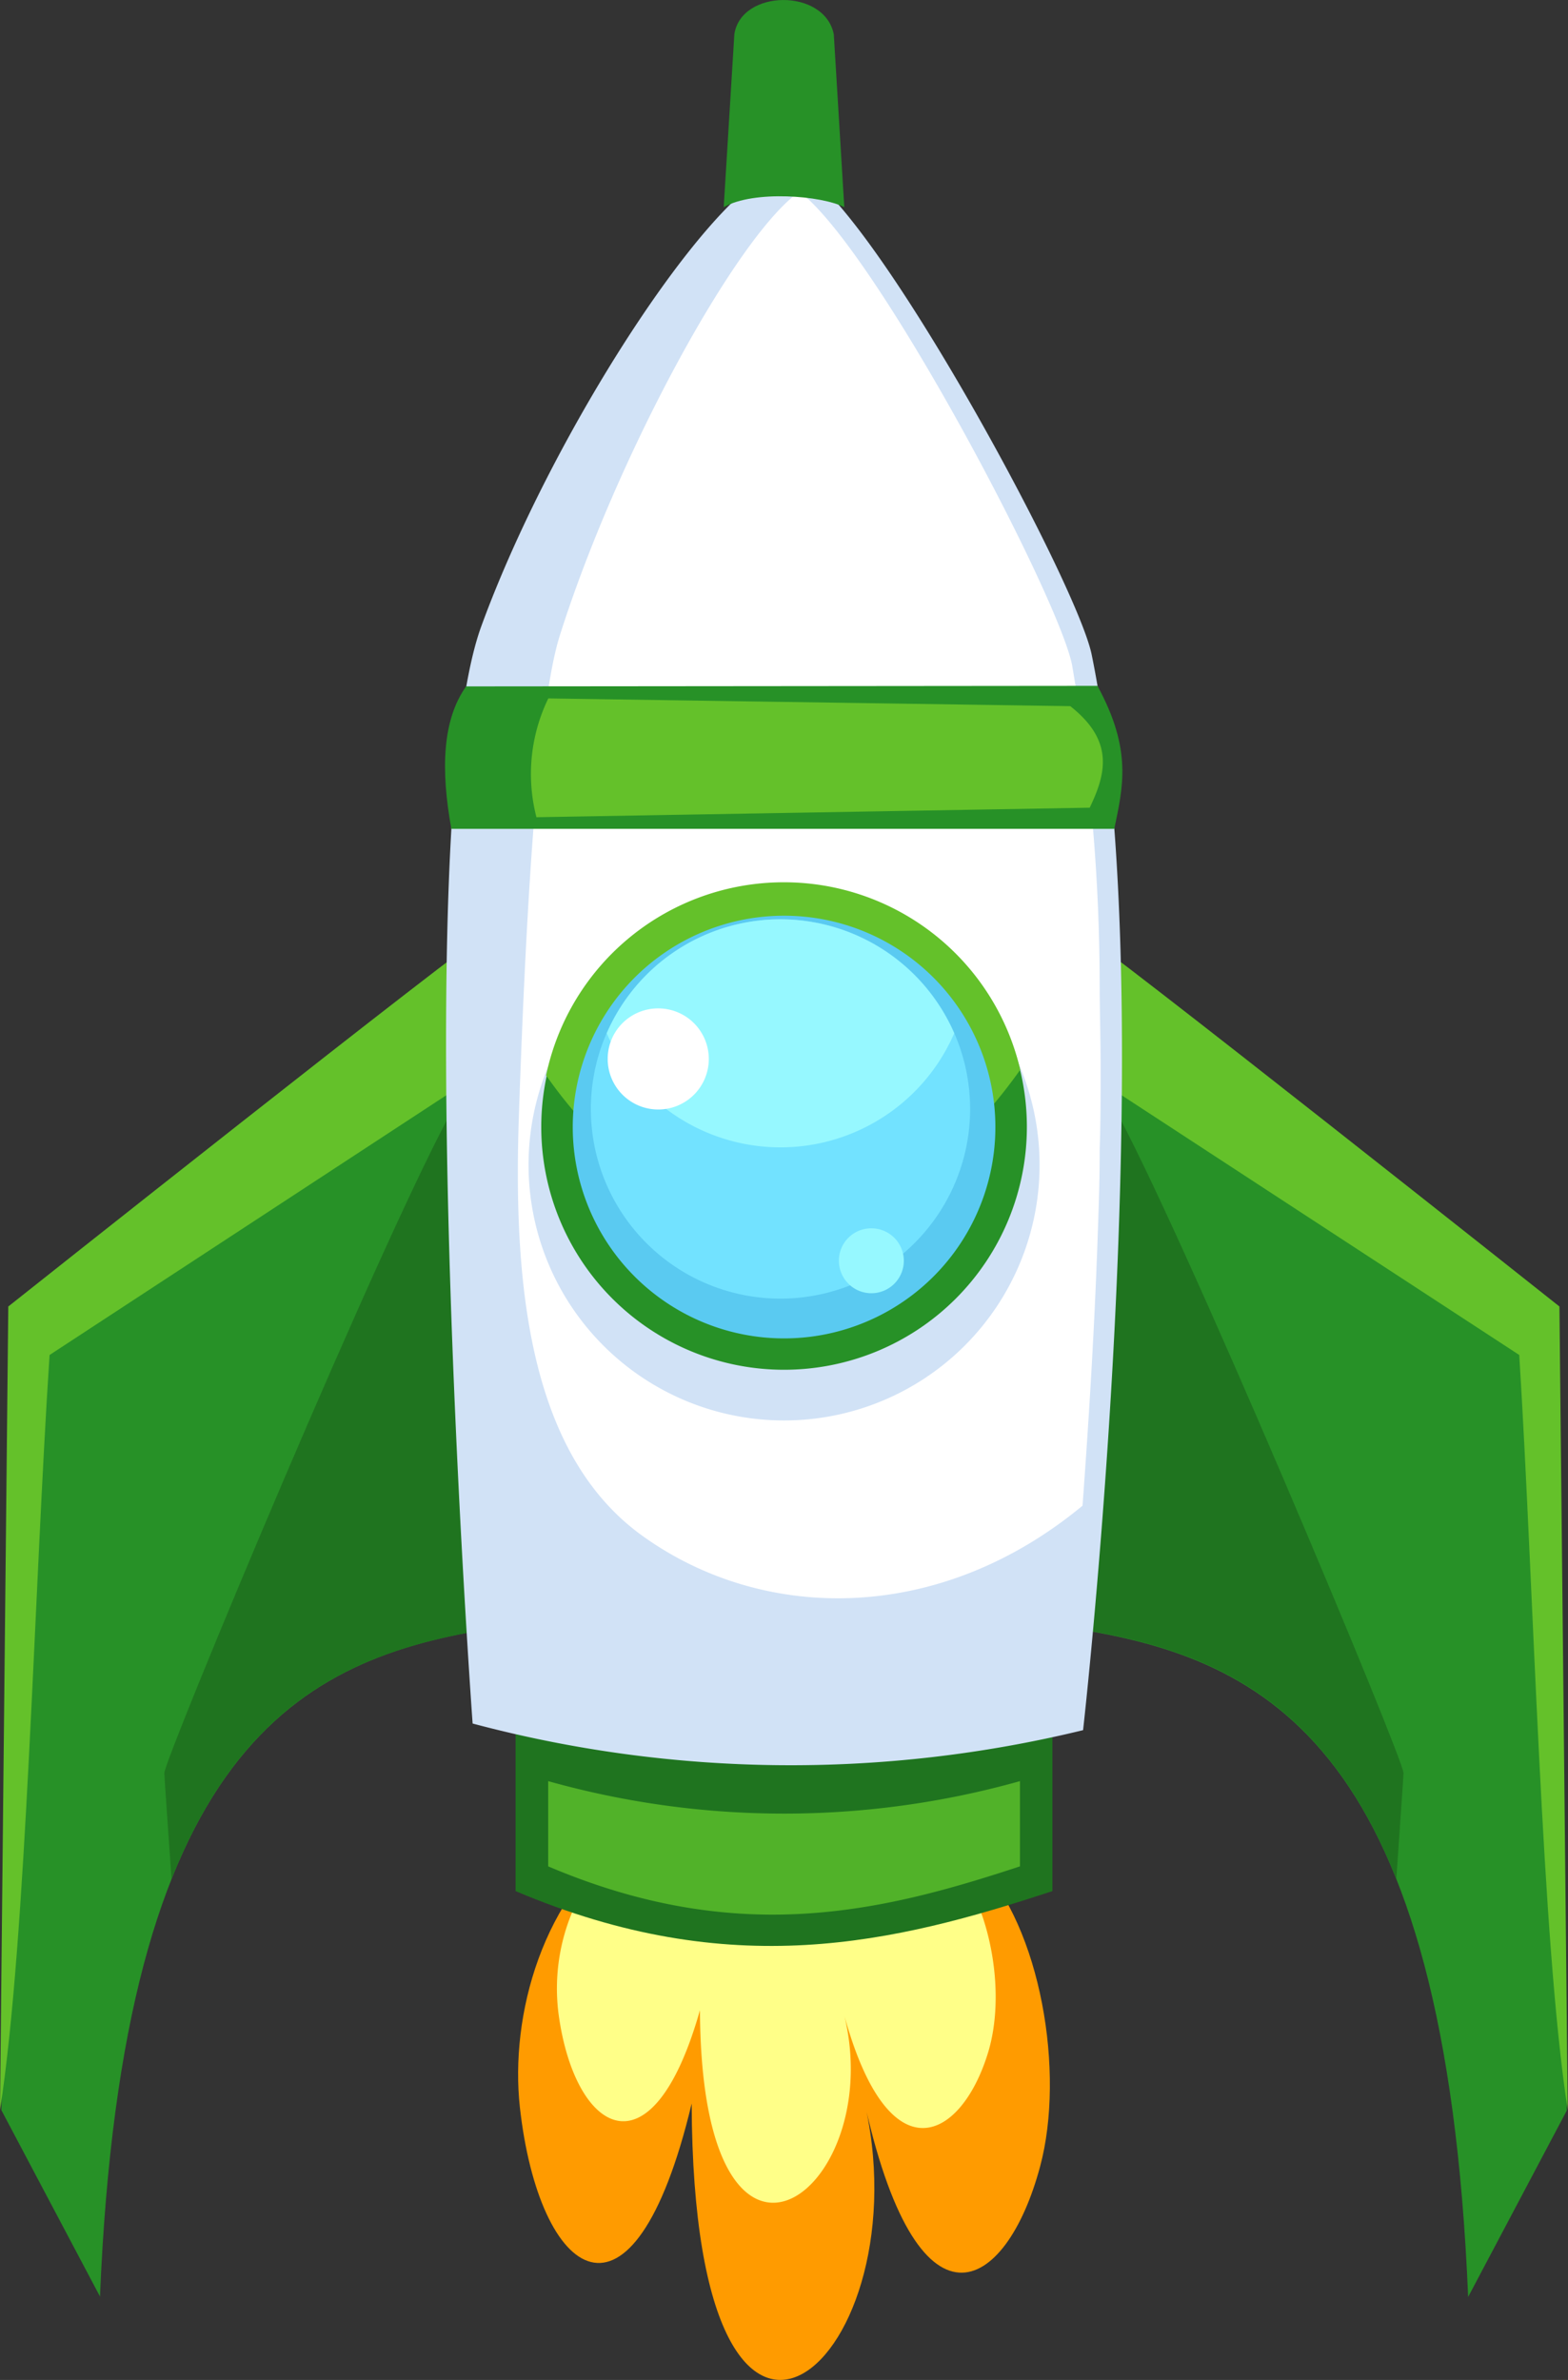 <svg xmlns="http://www.w3.org/2000/svg" viewBox="0 0 113.53 172.29"><rect x="0" y="0" width="113.53" height="172.29" fill="#333333" stroke="none"/><defs><style>.cls-1{fill:#ff9b00;}.cls-2{fill:#ff8;}.cls-3{fill:#1f741f;}.cls-4{fill:#279127;}.cls-5{fill:#64c12a;}.cls-6{fill:#d1e2f6;}.cls-7{fill:#fff;}.cls-8{fill:#5acaf1;}.cls-9{fill:#72e2ff;}.cls-10{fill:#96f8ff;}.cls-11{fill:#51b229;}</style></defs><title>Asset 1</title><g id="Layer_2" data-name="Layer 2"><g id="ps_flip_30012017_17"><g id="g9334"><path id="path15632" class="cls-1" d="M70.82,134.83c4.54,4.72,6.31,15.2,4.49,22-2.46,9.21-8.93,13-12.83-5.13,4.72,19-12.28,34.53-12.4.58-4.26,17.8-11.06,12.7-12.44.26-.72-6.57,1.58-15.37,8.18-20s20.46-2.39,25,2.32Z"/><path id="path15634" class="cls-2" d="M67.8,133.35c3.75,3.29,5.21,10.59,3.71,15.34-2,6.41-7.37,9.07-10.59-3.58,3.89,13.24-10.13,24.07-10.24.41-3.51,12.4-9.12,8.85-10.25.18a14.39,14.39,0,0,1,6.74-14c5.45-3.26,16.88-1.66,20.63,1.62Z"/><path id="rect8351" class="cls-3" d="M76.2,121.83H37.33V136.9c15.61,6.63,27.42,3.77,38.87,0Z"/><path id="path15531" class="cls-4" d="M35.79,67.88c-1.58.8-34.9,27-34.9,27L.1,152.76l7.14,13.49c1.64-39.75,14.4-46.18,28.55-48.39Z"/><path id="path15533" class="cls-5" d="M35.52,67.34C33.93,68.13.6,94.58.6,94.58L0,152.76C1.93,140.34,2.47,115,3.59,98.09l31.93-20.9Z"/><path id="path15535" class="cls-3" d="M33,79.9c-5.05,8.93-21.1,47.44-21.1,48.45,0,.27.22,3.36.52,7.67,5.33-13.42,14-16.69,23.35-18.15Z"/><path id="path8354" class="cls-4" d="M77.74,67.88c1.59.8,34.9,27,34.9,27l.8,57.91-7.14,13.49c-1.65-39.75-14.4-46.18-28.56-48.39Z"/><path id="path15456" class="cls-5" d="M78,67.34c1.58.79,34.91,27.24,34.91,27.24l.6,58.18C111.6,140.34,111.06,115,110,98.09L78,77.19Z"/><path id="path15471" class="cls-3" d="M80.52,79.9c5,8.93,21.1,47.44,21.1,48.45,0,.27-.23,3.36-.52,7.67-5.34-13.42-14-16.69-23.36-18.15Z"/><path id="path8342" class="cls-6" d="M57.22,12.11c4.62.21,20.7,29.83,21.82,35.27,5.28,25.75-.62,77.87-.62,77.87a89.42,89.42,0,0,1-44.2-.48S29.5,60,34.85,45.33,52.59,11.9,57.22,12.11Z"/><path id="path10604" class="cls-7" d="M57.88,13.87c5.62,4.28,18.75,29.31,19.74,34.26a137.16,137.16,0,0,1,2,22.79c0,2.1.07,4.21.07,6.35s0,4-.07,6v.41c0,2.12-.09,4.24-.16,6.32-.25,6.95-.67,13.41-1.08,19-10.37,8.58-23,8.45-31.7,2.3-8.57-6-9.51-18.77-9.11-30.54s1.21-29.14,2.94-34.68C44.56,33.22,53.24,17.17,57.88,13.87Z"/><path id="rect8344" class="cls-4" d="M79.46,49.65C82,54.3,81.3,57,80.68,60h-48c-.78-4.28-.65-7.9,1.07-10.31Z"/><path id="path8349" class="cls-6" d="M38.27,84.33a18.5,18.5,0,1,0,18.5-18.5A18.49,18.49,0,0,0,38.27,84.33Z"/><path id="path15427" class="cls-4" d="M39.19,81.58A17.58,17.58,0,1,0,56.77,64,17.58,17.58,0,0,0,39.19,81.58Z"/><path id="rect15483" class="cls-5" d="M56.76,63.87A17.57,17.57,0,0,1,73.87,77.44c-4.18,5.91-9.77,10.48-17.11,10.69s-13-4.28-17.22-10.28A17.58,17.58,0,0,1,56.76,63.87Z"/><path id="path15385" class="cls-8" d="M41.47,81.58a15.3,15.3,0,1,0,15.3-15.29A15.3,15.3,0,0,0,41.47,81.58Z"/><path id="path15387" class="cls-9" d="M42.78,80.28A13.73,13.73,0,1,0,56.51,66.55,13.73,13.73,0,0,0,42.78,80.28Z"/><path id="path15389" class="cls-10" d="M56.49,66.55a13.75,13.75,0,0,1,12.6,8.25,13.71,13.71,0,0,1-25.16,0A13.71,13.71,0,0,1,56.49,66.55Z"/><path id="path15391" class="cls-7" d="M44,76.65A3.66,3.66,0,1,0,47.68,73,3.65,3.65,0,0,0,44,76.65Z"/><path id="path15393" class="cls-10" d="M60.74,91.27a2.35,2.35,0,1,0,2.34-2.35A2.34,2.34,0,0,0,60.74,91.27Z"/><path id="rect8360" class="cls-4" d="M53.17,2.48,52.4,15c2.18-1.25,7.11-.84,8.73,0L60.37,2.48C59.7-.86,53.66-.79,53.17,2.48Z"/><path id="path15476" class="cls-11" d="M73.85,128.94a63.21,63.21,0,0,1-34.16,0v6.17c13.71,5.83,24.1,3.32,34.16,0Z"/><path id="path15478" class="cls-5" d="M77.49,51.12c3.2,2.51,2.59,4.89,1.41,7.35l-40.06.69a12.52,12.52,0,0,1,.86-8.6Z"/></g></g></g></svg>